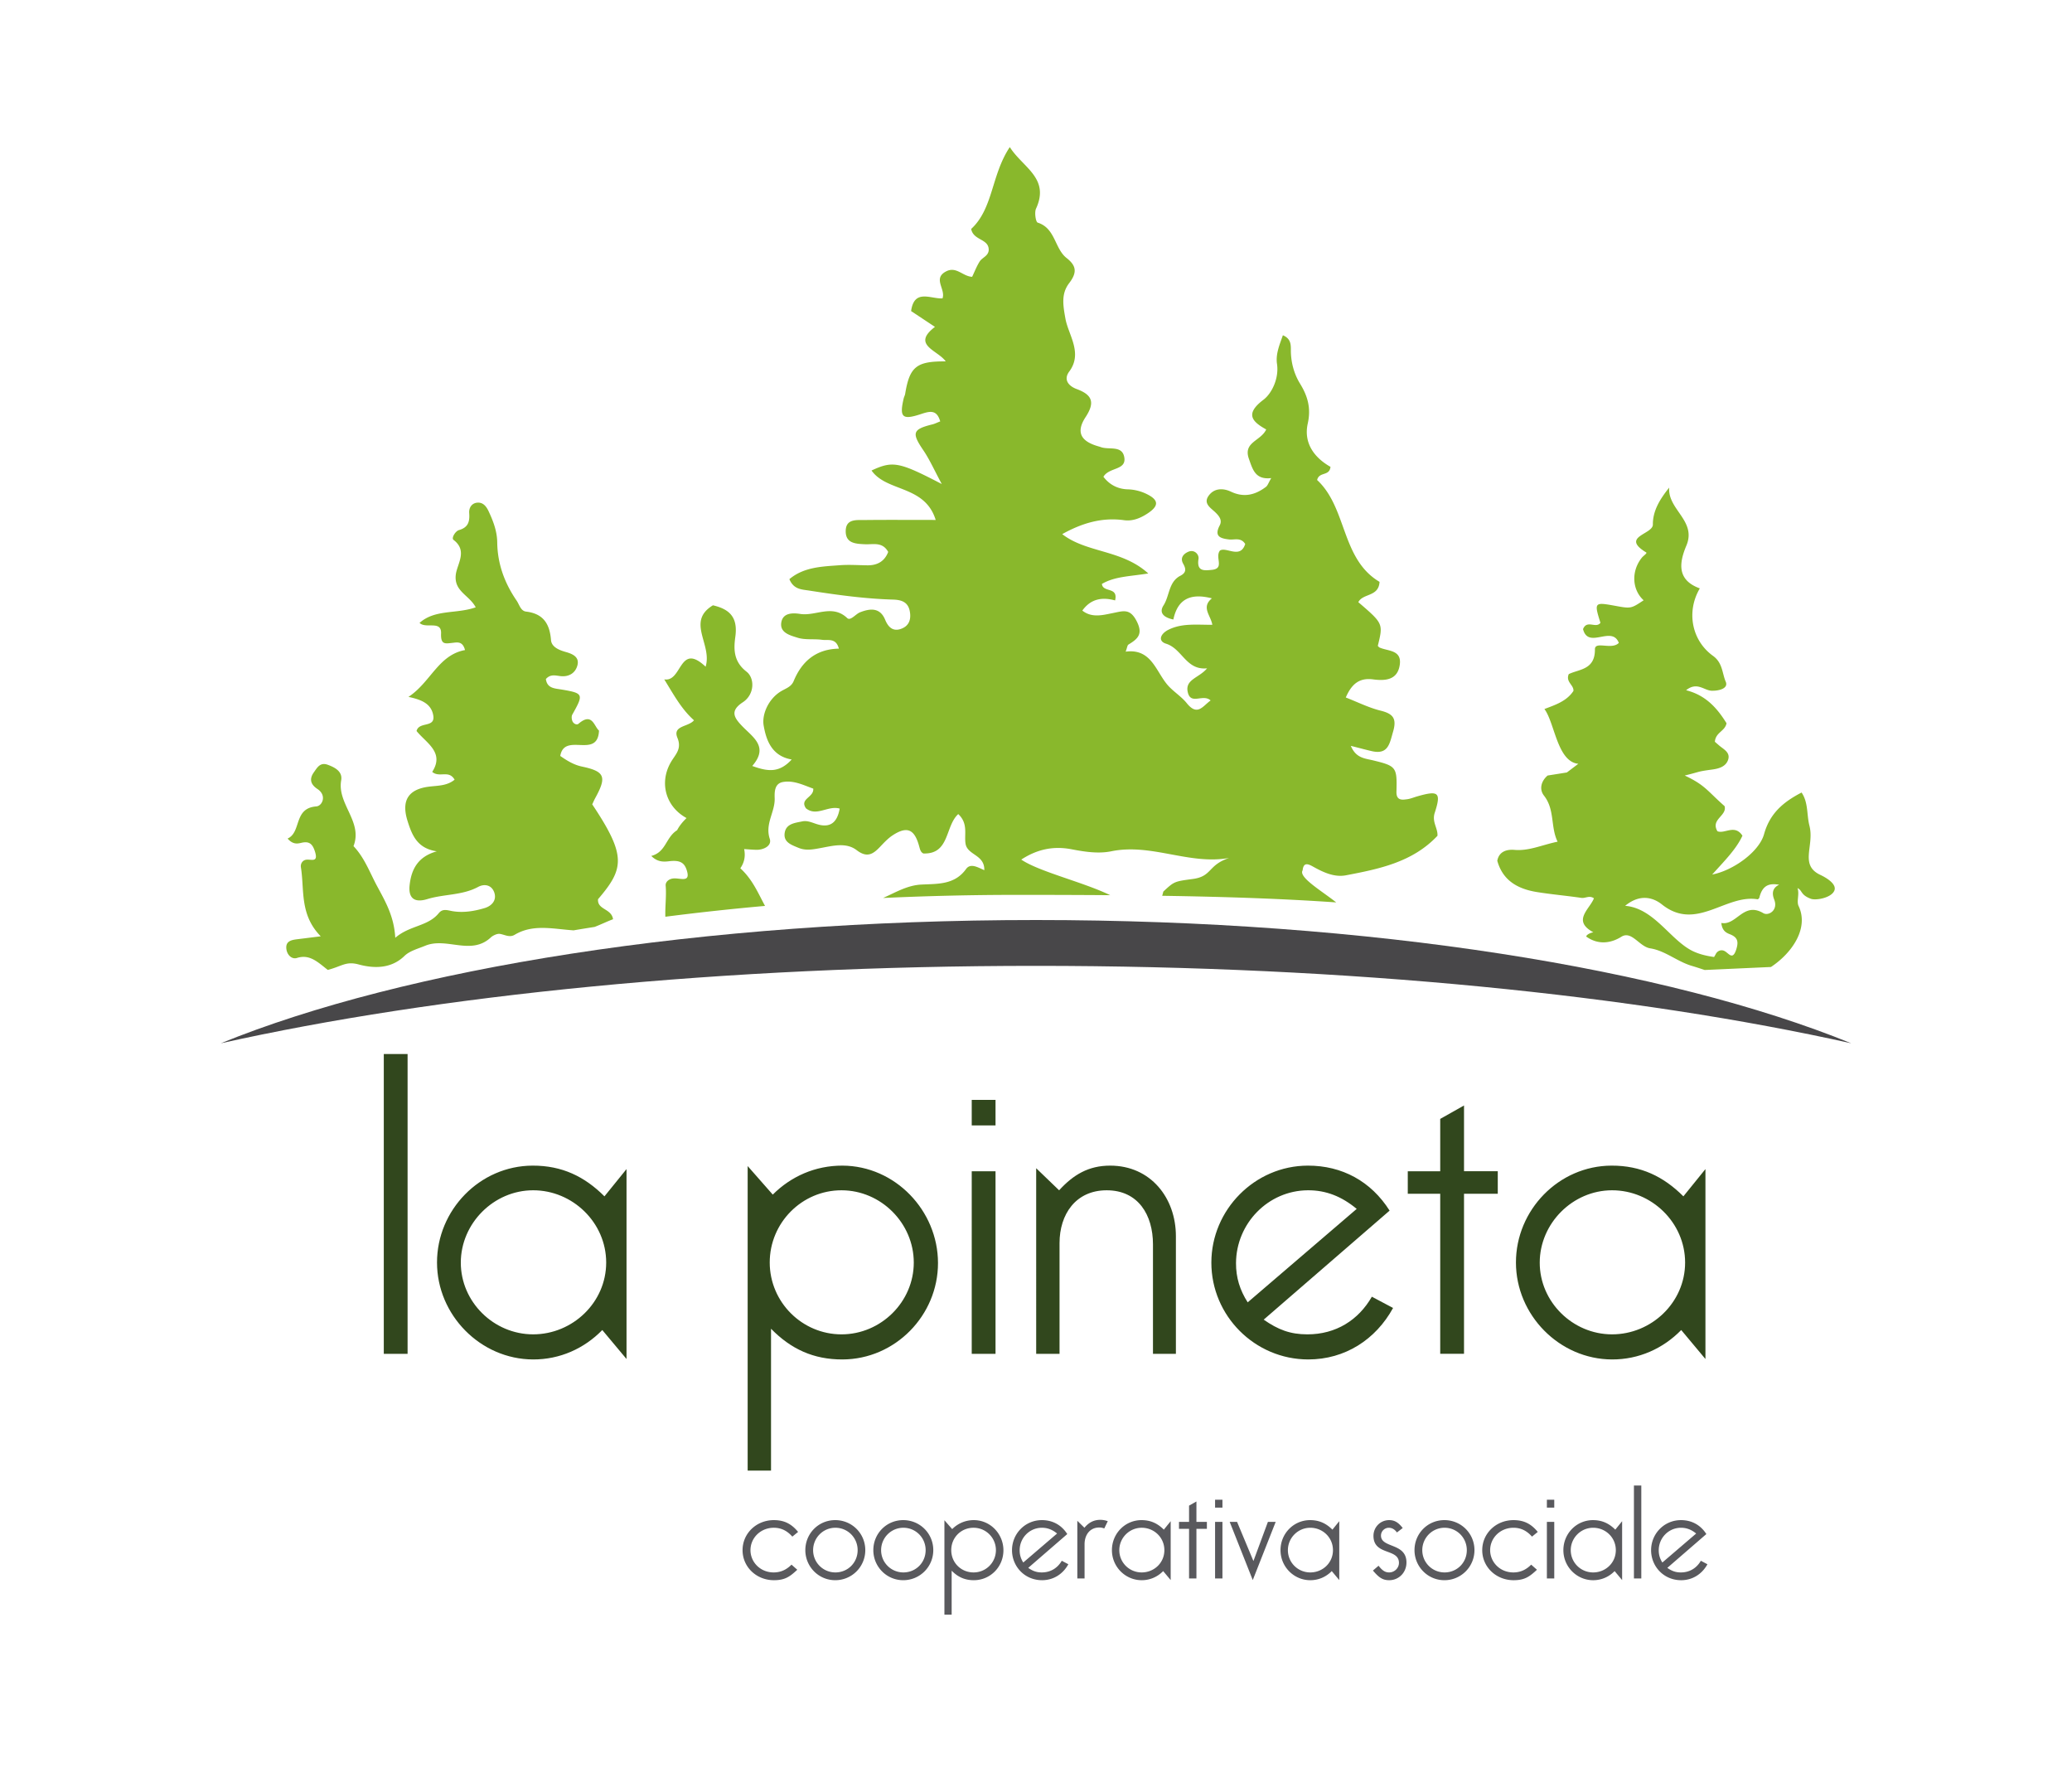 <svg xmlns="http://www.w3.org/2000/svg" width="663.75" height="572.5" viewBox="0 0 663.75 572.5"><defs><clipPath id="a"><path d="M0 458h531V0H0v458z"/></clipPath><clipPath id="b"><path d="M0 458h531V0H0v458z"/></clipPath></defs><g clip-path="url(#a)" transform="matrix(1.25 0 0 -1.25 0 572.5)"><path d="M98.356 187.903h6.098v-76.83h-6.098v76.83m38.254-34.923c-10.08-.015-18.5-8.461-18.518-18.514-.016-10.078 8.425-18.396 18.517-18.404 10.134-.008 18.743 8.167 18.74 18.405-.005 10.24-8.599 18.53-18.74 18.514m18.296-1.553l5.656 6.986c0-16.224-.002-32.447 0-48.67l-6.21 7.426c-4.657-4.767-10.893-7.564-17.742-7.54-13.512.052-24.604 11.396-24.615 24.837-.01 13.434 10.947 24.796 24.504 24.833 7.52.02 13.306-2.771 18.407-7.872m60.761-35.367c10.103.005 18.517 8.332 18.512 18.405-.004 10.074-8.382 18.501-18.512 18.514-10.155.014-18.416-8.335-18.405-18.513.01-10.15 8.295-18.41 18.405-18.406m-24.06 43.128l6.433-7.315c4.657 4.656 10.889 7.449 17.849 7.426 13.556-.046 24.481-11.553 24.496-24.945.016-13.425-10.956-24.695-24.496-24.724-7.412-.015-13.194 2.66-18.295 7.872V81.139h-5.987v78.05zm57.424-1.331h6.097v-46.786l-6.098.001c.003 15.595.001 31.19.001 46.785m0 18.294h6.097v-6.542h-6.097v6.542zm16.517-65.08c-.003 15.854 0 31.708-.001 47.563l5.876-5.655c3.658 3.991 7.537 6.32 13.08 6.32 10.419 0 16.849-8.316 16.849-18.073v-30.155h-5.875v28.05c0 7.54-3.77 13.858-11.861 13.858-7.98 0-12.083-6.209-12.083-13.526v-28.382h-5.985zm51.211 23.283c-.022-3.747.999-6.984 2.995-10.09 9.308 7.988 18.625 15.965 27.936 23.948-3.88 3.215-7.9 4.797-12.527 4.768-10.188-.064-18.343-8.5-18.404-18.626m34.813-8.647c2.174-1.155 3.26-1.73 5.435-2.884-4.436-8.092-12.31-13.194-21.732-13.193-13.727.001-24.848 11.212-24.835 24.833.012 13.515 11.114 24.808 24.723 24.835 8.742.018 16.189-3.99 20.957-11.53l-32.267-27.938c3.657-2.55 6.765-3.77 11.2-3.77 7.319 0 13.084 3.658 16.519 9.646m17.519-14.635v41.021h-8.314v5.765h8.315v13.415l6.099 3.438v-16.853h8.649v-5.765h-8.65v-41.02h-6.098zm44.02 41.908c-10.079-.016-18.5-8.465-18.517-18.515-.016-10.072 8.423-18.395 18.517-18.403 10.135-.008 18.744 8.169 18.74 18.405-.006 10.238-8.6 18.53-18.74 18.514m18.297-1.553l5.653 6.986v-48.671l-6.208 7.427c-4.656-4.767-10.894-7.564-17.742-7.54-13.509.053-24.604 11.389-24.613 24.837-.01 13.442 10.948 24.796 24.503 24.833 7.518.02 13.307-2.771 18.407-7.872" fill="#31471d"/></g><path d="M253.557 501.192c-1.59 1.59-3.394 2.492-5.714 2.492-4.34 0-7.433-3.351-7.433-7.132 0-3.91 3.223-7.175 7.476-7.175 2.449 0 4.34 1.031 5.93 2.836l1.847-1.504c-2.235-2.75-4.64-3.78-7.777-3.78-5.585 0-10.01 4.253-10.01 9.623 0 5.414 4.468 9.624 10.053 9.624 3.609 0 5.156-1.203 7.476-3.351l-1.848-1.633zm14.007 4.984a9.608 9.608 0 0 0 9.624-9.624c0-5.413-4.34-9.624-9.624-9.624-5.37 0-9.581 4.297-9.581 9.624 0 5.242 4.21 9.624 9.58 9.624zm7.175-9.624c0 3.996-3.137 7.132-7.132 7.132a7.114 7.114 0 0 1-7.132-7.132c0-3.91 3.136-7.175 7.132-7.175 3.952 0 7.132 3.18 7.132 7.175zm14.608 9.624a9.608 9.608 0 0 0 9.624-9.624c0-5.413-4.34-9.624-9.624-9.624-5.37 0-9.581 4.297-9.581 9.624 0 5.242 4.21 9.624 9.58 9.624zm7.175-9.624c0 3.996-3.137 7.132-7.132 7.132a7.114 7.114 0 0 1-7.132-7.132c0-3.91 3.136-7.175 7.132-7.175 3.952 0 7.132 3.18 7.132 7.175zm6.015 20.666h2.32v-14.092c1.976 2.019 4.21 3.05 7.089 3.05 5.328 0 9.495-4.296 9.495-9.58 0-5.243-4.167-9.668-9.495-9.668-2.707 0-5.113 1.074-6.917 2.879l-2.492-2.836v30.247zm2.19-20.666c0-4.081 3.18-7.175 7.133-7.175 4.039 0 7.175 3.265 7.175 7.175a7.124 7.124 0 0 1-7.175 7.132c-3.953 0-7.132-3.093-7.132-7.132zm29.002 7.132c-1.719 0-2.922-.472-4.34-1.46l12.503-10.828c-1.847-2.921-4.726-4.468-8.12-4.468-5.414 0-9.581 4.382-9.581 9.624 0 5.242 4.081 9.624 9.624 9.624 3.652 0 6.702-1.976 8.42-5.113l-2.104-1.117c-1.332 2.32-3.566 3.738-6.402 3.738zm.043-14.307c1.804 0 3.351.602 4.855 1.848l-10.827 9.28c-.774-1.203-1.16-2.45-1.16-3.91 0-3.953 3.136-7.218 7.132-7.218zm21.095-2.105a6.687 6.687 0 0 0-2.406-.43c-2.062 0-3.695.86-5.07 2.535l-2.277-2.234v18.475h2.32v-10.956c0-2.922 1.633-5.37 4.727-5.37.601 0 .945.085 1.59.3l1.116-2.32zm10.827-.344c-5.284 0-9.495 4.297-9.495 9.624 0 5.328 4.297 9.624 9.538 9.624 2.664 0 5.07-1.074 6.875-2.921l2.406 2.878v-18.861l-2.192 2.707c-1.976-1.977-4.21-3.05-7.132-3.05zm7.304 9.624c0 4.082-3.308 7.132-7.26 7.132-3.996 0-7.176-3.18-7.176-7.132 0-3.91 3.18-7.175 7.175-7.175 3.953 0 7.261 3.094 7.261 7.175zm10.269 9.066V489.72h3.351v-2.234h-3.351v-6.53l-2.363 1.331v5.199h-3.223v2.234h3.223v15.897h2.363zm5.972 0h2.363v-18.131h-2.363v18.13zm0-22.686h2.363v-2.534h-2.363v2.534zm12.073 23.201l7.347-18.646h-2.492l-4.64 12.545-5.242-12.545h-2.363l7.39 18.646zm18.388-19.205c-5.284 0-9.495 4.297-9.495 9.624 0 5.328 4.297 9.624 9.539 9.624 2.663 0 5.07-1.074 6.874-2.921l2.406 2.878v-18.861l-2.191 2.707c-1.977-1.977-4.21-3.05-7.132-3.05zm7.305 9.624c0 4.082-3.309 7.132-7.261 7.132-3.996 0-7.175-3.18-7.175-7.132 0-3.91 3.179-7.175 7.175-7.175 3.952 0 7.26 3.094 7.26 7.175zm22.341-7.089c-1.289-1.676-2.492-2.535-4.34-2.535-2.878 0-5.026 2.32-5.026 5.027 0 6.402 8.163 3.91 8.163 8.679 0 1.632-1.418 3.05-3.136 3.05-1.29 0-2.192-.601-3.395-2.148l-1.804 1.547c1.804 2.105 3.007 3.093 5.199 3.093 3.093 0 5.542-2.449 5.542-5.671 0-6.402-8.163-4.511-8.163-8.636 0-1.418 1.203-2.492 2.492-2.492 1.117 0 1.976.602 2.62 1.504l1.848-1.418zm13.362 16.713a9.608 9.608 0 0 0 9.624-9.624c0-5.413-4.34-9.624-9.624-9.624-5.37 0-9.581 4.297-9.581 9.624 0 5.242 4.21 9.624 9.581 9.624zm7.175-9.624c0 3.996-3.136 7.132-7.132 7.132a7.114 7.114 0 0 1-7.132-7.132c0-3.91 3.136-7.175 7.132-7.175 3.953 0 7.132 3.18 7.132 7.175zm20.623 4.64c-1.59 1.59-3.394 2.492-5.714 2.492-4.34 0-7.433-3.351-7.433-7.132 0-3.91 3.222-7.175 7.476-7.175 2.449 0 4.339 1.031 5.929 2.836l1.847-1.504c-2.234-2.75-4.64-3.78-7.776-3.78-5.586 0-10.011 4.253-10.011 9.623 0 5.414 4.468 9.624 10.054 9.624 3.609 0 5.155-1.203 7.475-3.351l-1.847-1.633zm5.027 4.426h2.363v-18.131h-2.363v18.13zm0-22.686h2.363v-2.534h-2.363v2.534zm14.779 3.996c-5.284 0-9.495 4.297-9.495 9.624 0 5.328 4.297 9.624 9.538 9.624 2.664 0 5.07-1.074 6.875-2.921l2.406 2.878v-18.861l-2.191 2.707c-1.977-1.977-4.21-3.05-7.133-3.05zm7.304 9.624c0 4.082-3.308 7.132-7.26 7.132-3.996 0-7.176-3.18-7.176-7.132 0-3.91 3.18-7.175 7.175-7.175 3.953 0 7.261 3.094 7.261 7.175zm5.801 9.066h2.363v-29.775h-2.363v29.775zm15.037-1.934c-1.718 0-2.921-.472-4.34-1.46l12.503-10.828c-1.847-2.921-4.726-4.468-8.12-4.468-5.413 0-9.58 4.382-9.58 9.624 0 5.242 4.08 9.624 9.623 9.624 3.652 0 6.703-1.976 8.421-5.113l-2.105-1.117c-1.332 2.32-3.566 3.738-6.402 3.738zm.043-14.307c1.805 0 3.351.602 4.855 1.848l-10.827 9.28c-.773-1.203-1.16-2.45-1.16-3.91 0-3.953 3.136-7.218 7.132-7.218z" style="-inkscape-font-specification:CaponeCGLight" font-weight="400" font-size="34.371" font-family="Capone CG Light" fill="#59595d"/><g clip-path="url(#b)" transform="matrix(1.25 0 0 -1.25 0 572.5)"><path d="M189.727 235.494c1.177 1.708 1.294 3.334.98 4.924 1.035-.073 2.067-.162 3.107-.188 1.843-.043 4.058.997 3.45 2.832-1.27 3.843 1.401 6.897 1.265 10.41-.065 1.735.02 3.775 2.142 4.135 2.775.477 5.281-.826 7.744-1.699.221-2.269-3.582-2.572-1.869-5.044 2.732-2.212 5.65.794 8.641-.073-.635-3.645-2.498-5.04-5.867-3.974-1.232.386-2.41.968-3.718.695-1.86-.39-4.12-.58-4.499-2.9-.399-2.432 1.7-3.118 3.512-3.87 1.892-.789 3.69-.424 5.627-.072 3.109.568 6.583 1.547 9.302-.534 2.645-2.025 4.18-1.046 5.974.837 1.03 1.081 2.071 2.215 3.313 3.015 3.623 2.337 5.501 1.532 6.692-2.728.232-.832.378-1.647 1.118-1.97 6.771-.232 5.518 6.974 8.932 10.095 2.612-2.433 1.49-5.208 1.872-7.587.481-2.995 4.912-2.755 4.81-6.79-1.67.715-3.527 1.896-4.677.296-2.938-4.087-7.305-3.769-11.463-3.984-3.615-.182-6.629-2.033-9.798-3.434 11.271.518 22.762.796 34.44.796 8.337 0 16.234-.024 23.757-.083-6.871 3.352-18.237 6.017-22.79 9.125 4.15 2.704 8.329 3.52 12.896 2.641 3.37-.648 6.875-1.192 10.21-.507 10.299 2.091 19.952-3.57 30.172-1.715-5.521-1.835-4.304-4.72-9.324-5.39-4.744-.632-4.744-.632-7.547-3.225a20.321 20.321 0 0 0-.291-1.082c16.535-.255 31.176-.76 44.594-1.696-3.618 2.895-9.733 6.446-8.606 8.215.212 2.045 1.28 1.73 2.587 1.004 2.651-1.479 5.495-2.85 8.528-2.27 8.537 1.627 17.09 3.373 23.441 10.122.13 1.987-1.48 3.52-.693 5.912 1.703 5.234.955 5.746-4.44 4.204-1-.282-1.95-.72-3.003-.789-1.522-.23-2.42.162-2.374 1.971.174 6.283-.015 6.572-5.927 8.014-2.127.523-4.438.54-5.766 3.734 2.244-.565 3.785-.988 5.346-1.35 4.273-.982 4.592 1.956 5.488 5.004.99 3.403-.037 4.585-3.228 5.374-3 .744-5.829 2.175-8.897 3.368 1.441 3.325 3.358 5.112 6.963 4.641 3.133-.408 6.342-.224 6.881 3.807.5 3.78-3.029 3.388-5.186 4.353-.179.08-.302.28-.455.42 1.401 5.713 1.401 5.713-4.988 11.203 1.15 2.316 5.232 1.313 5.435 5.207-9.89 5.871-8.263 18.936-15.996 26.098.522 2.207 3.174.895 3.424 3.378-4.119 2.331-6.94 6.064-5.824 11.1.87 3.924.006 6.98-1.959 10.188-1.455 2.363-2.232 5.04-2.359 7.885-.067 1.637.341 3.534-2.055 4.543-.842-2.4-1.88-4.817-1.51-7.325.565-3.816-1.414-7.642-3.445-9.179-4.879-3.676-2.902-5.647.68-7.635-1.387-3-5.967-3.209-4.434-7.528.982-2.776 1.65-5.405 5.72-4.935-.71-1.209-.898-1.908-1.36-2.254-2.729-2.059-5.604-2.806-8.946-1.233-2.04.967-4.375.952-5.79-1.119-1.345-1.97.651-3.073 1.79-4.187 1.016-.988 1.795-2.017 1.098-3.342-1.473-2.81.168-3.33 2.4-3.59 1.381-.163 3.012.612 4.141-1.158-1.23-3.929-4.82-.668-6.467-1.676-1.389-1.778 1.318-4.617-2.104-4.957-1.964-.193-3.908-.428-3.396 2.807.178 1.115-1.035 2.506-2.619 1.83-1.182-.507-2.174-1.548-1.313-3.058.754-1.323.838-2.289-.726-3.095-3.032-1.563-2.725-5.124-4.307-7.586-1.219-1.886.025-3.116 2.52-3.622 1.05 5.003 4.134 6.911 9.877 5.422-2.834-2.296-.274-4.377.11-6.78-4.15-.006-7.79.437-11.21-1.246-2.098-1.036-2.824-2.912-.645-3.596 4.188-1.314 5.094-6.845 10.508-6.312-2.11-2.529-5.818-2.828-4.908-6.267.82-3.13 3.881-.2 5.818-1.96-2.043-1.46-3.373-4.126-6.125-.69-1.252 1.556-3.029 2.702-4.482 4.186-3.37 3.456-4.293 9.907-11.168 9.008.398 1.067.432 1.637.707 1.81 2.361 1.443 3.842 2.645 2.102 6.022-1.72 3.33-3.424 2.577-6.164 2.04-2.38-.467-5.292-1.319-7.749.652 2.327 3.241 5.375 3.42 8.397 2.604.857 3.613-3.125 1.898-3.38 4.224 3.306 1.945 7.144 1.914 11.882 2.683-6.766 6.158-15.779 5.206-22.052 10.08 5.007 2.796 10.148 4.36 15.851 3.57 2.217-.304 4.224.538 6.043 1.74 2.931 1.935 2.865 3.425-.198 4.941a11.693 11.693 0 0 1-4.92 1.228c-2.578.083-4.695 1.208-6.216 3.221 1.468 2.536 6.064 1.568 5.316 5.145-.625 2.978-3.994 1.673-6.058 2.483-.2.073-.409.126-.618.188-4.443 1.275-5.728 3.618-3.232 7.445 2.502 3.805 1.738 5.745-2.283 7.225-1.998.743-3.46 2.368-1.887 4.481 3.523 4.721-.218 9.4-.963 13.482-.673 3.67-1.093 6.504.945 9.17 2.057 2.694 1.895 4.433-.652 6.431-3.106 2.431-2.849 7.64-7.413 9.075-.5.156-.879 2.604-.427 3.588 3.606 7.841-3.4 10.518-6.724 15.772-4.776-7.163-4.216-15.74-9.897-20.98.574-3.032 4.56-2.437 4.498-5.415-.103-1.539-1.666-1.889-2.323-2.929-.77-1.223-1.292-2.598-1.925-3.916-2.392.08-4.046 2.777-6.704 1.37-3.454-1.824-.026-4.538-.894-6.9-3.027-.179-7.25 2.523-8.046-3.252 1.906-1.26 3.84-2.547 6.115-4.053-6.113-4.652.762-5.98 2.76-8.845-7.544.072-9.257-1.397-10.395-8.309-.07-.41-.297-.798-.39-1.217-1.116-4.82-.37-5.578 4.53-3.94 2.331.776 3.983 1.075 4.842-1.909-.849-.33-1.398-.614-1.98-.758-5.113-1.255-5.367-2.198-2.382-6.588 1.67-2.457 2.88-5.223 4.761-8.705-10.984 5.724-12.572 5.99-18 3.467 3.91-5.563 13.655-3.682 16.441-12.668-6.713 0-12.46.046-18.21-.02-2.067-.027-4.78.35-4.848-2.752-.073-3.262 2.544-3.35 5.025-3.46 2.027-.085 4.4.686 5.861-1.966-.908-2.368-2.722-3.46-5.332-3.429-2.352.025-4.72.203-7.06.025-4.529-.339-9.188-.434-12.93-3.57 1.096-2.65 3.137-2.629 5.001-2.917 7.16-1.115 14.334-2.113 21.587-2.322 2.144-.063 3.817-.623 4.264-2.964.35-1.834-.02-3.53-1.832-4.366-2.21-1.019-3.592.017-4.47 2.15-1.319 3.204-3.849 2.932-6.43 1.928-1.15-.444-2.456-2.279-3.305-1.479-3.846 3.64-8.08.43-12.048 1.057-1.923.303-4.34.292-4.812-2.035-.562-2.796 2.264-3.46 4.108-4.05 1.966-.628 4.233-.258 6.338-.55 1.49-.21 3.546.57 4.281-2.259-5.799-.109-9.478-3.195-11.586-8.318-.639-1.552-2.17-1.918-3.414-2.712-3.16-2.019-4.759-5.929-4.274-8.686.603-3.407 1.883-7.794 7.184-8.692-3.162-3.436-6.025-3.149-10.107-1.658 4.306 4.945.148 7.355-2.613 10.242-2.01 2.101-3.204 3.857.192 6.08 3.057 2.002 3.084 6.195.946 7.847-3.464 2.682-3.262 6.006-2.857 9 .682 5.026-1.578 7.03-5.745 8.003-6.927-4.189-.106-10.018-1.879-15.733-6.822 6.442-5.965-4.029-10.597-3.246 2.52-4.104 4.44-7.648 7.621-10.488-1.427-1.746-5.558-1.307-4.246-4.495 1.191-2.908-.543-4.267-1.687-6.253-3.063-5.317-1.257-11.44 4.025-14.305-1.158-1.119-1.936-2.17-2.413-3.11-2.964-1.86-2.794-5.583-6.622-6.599 1.562-1.568 3.104-1.53 4.494-1.363 2.881.36 4.037-.346 4.654-2.494.881-3.038-1.689-1.774-3.428-1.904-1.312-.109-2.115-.962-2.037-1.839.23-2.613-.164-5.29-.08-7.983a657.596 657.596 0 0 0 25.543 2.774c-1.807 3.336-3.202 6.783-6.33 9.643M157.11 222.44c-.407 2.797-4.067 2.384-3.85 5.129 6.697 7.836 7.341 11.092-1.485 24.305.25.533.492 1.113.795 1.662 2.982 5.432 2.42 6.79-3.428 8.025-2.098.439-3.83 1.516-5.562 2.723 1.085 6.207 9.611-.914 9.931 6.499-1.248 1.014-1.709 4.79-5.232 1.762-.517-.44-1.315.047-1.563.61-.222.498-.298 1.297-.044 1.732 2.925 5.2 2.882 5.458-2.662 6.399-1.909.32-3.782.293-4.116 2.703 1.166 1.317 2.446.899 3.706.753 2.197-.262 3.882.788 4.386 2.791.535 2.123-1.25 2.895-2.997 3.392-1.712.477-3.642 1.271-3.78 3.055-.334 4.196-1.992 6.77-6.405 7.297-1.382.178-1.7 1.788-2.416 2.823-3.08 4.491-4.892 9.405-4.96 14.905-.032 2.844-1.017 5.437-2.202 7.967-.564 1.208-1.374 2.295-2.809 2.223-1.523-.084-2.273-1.323-2.173-2.666.16-2.18-.223-3.676-2.613-4.366-.944-.27-2.01-2.055-1.407-2.515 3.736-2.822.868-6.215.573-8.992-.448-4.225 3.44-5.129 5.118-8.286-4.978-1.76-10.394-.45-14.393-3.99 1.573-1.605 5.655.753 5.513-2.707-.123-2.964 1.088-2.603 2.885-2.416 1.255.135 2.636.496 3.252-1.84-6.838-1.249-8.8-8.259-14.495-12.003 3.287-.696 5.882-1.705 6.368-4.82.49-3.189-3.674-1.419-4.294-3.923 2.477-3.074 7.233-5.473 4.012-10.476 1.871-1.589 4.251.601 5.737-1.996-1.94-1.6-4.309-1.507-6.527-1.783-5.347-.654-7.159-3.567-5.55-8.737 1.155-3.702 2.5-7.094 7.514-7.838-4.838-1.352-6.52-4.599-6.963-8.668-.359-3.283 1.166-4.609 4.537-3.574 4.282 1.317 8.938.918 13.023 3.121 1.72.92 3.567.434 4.175-1.552.596-1.967-.772-3.348-2.506-3.87-2.658-.795-5.433-1.259-8.227-.795-1.267.21-2.492.753-3.523-.498-2.797-3.444-7.426-3.099-11.155-6.323-.322 5.57-2.554 9.32-4.674 13.27-1.882 3.505-3.226 7.275-6.033 10.217 2.45 6.254-4.224 10.791-3.158 16.856.39 2.232-1.506 3.283-3.439 3.994-1.969.717-2.71-.746-3.55-1.914-1.208-1.692-.915-3.094.91-4.296 2.468-1.631 1.255-4.35-.31-4.463-5.884-.451-3.732-6.598-7.343-8.236 1.283-1.473 2.4-1.358 3.396-1.12 2.06.514 2.965-.124 3.623-2.23.933-2.98-1.056-1.85-2.308-2.082-.94-.172-1.443-1.06-1.3-1.937.936-5.805-.38-12.104 5.081-17.678-3.094-.387-4.566-.57-6.036-.752-1.579-.193-3.087-.53-2.747-2.641.238-1.47 1.428-2.556 2.683-2.16 3.281 1.052 5.37-1.088 7.907-3.062 3.595.924 4.636 2.286 7.887 1.408 4.006-1.082 8.382-1.121 11.784 2.193 1.32 1.287 3.563 1.87 5.303 2.598 5.498 2.273 11.77-2.64 16.862 2.177.33.307 1.492 1.007 2.323.85 1.231-.213 2.45-.991 3.722-.228 4.732 2.829 9.835 1.494 15.107 1.143 1.786.303 3.592.593 5.4.882 1.606.615 3.201 1.403 4.722 1.969m297.568 5.044c1.088-2.75-1.463-4.28-2.807-3.479-5.078 3.012-6.841-3.256-10.744-2.523.207-1.945 1.188-2.494 2.139-2.866 1.98-.763 2.359-1.808 1.689-3.909-.947-2.977-1.927-.91-3.086-.377-.873.396-1.793-.042-2.18-.842-.13-.267-.282-.48-.417-.727-1.658.241-3.334.57-5.088 1.34-5.934 2.597-10.125 11.155-17.705 11.776 4.344 3.562 7.845 1.607 9.43.347 8.789-7.01 16.302 2.676 24.494 1.326.134-.019.42.246.468.414.85 3.523 2.883 3.666 5.078 3.32-1.537-.732-1.992-1.959-1.271-3.8m11.826 6.315c-5.453 2.556-1.46 7.476-2.8 12.621-.723 2.791-.253 5.918-2.01 8.488-4.71-2.44-8.133-5.342-9.62-10.68-1.25-4.512-7.916-9.31-13.29-10.335 3.333 3.681 6.208 6.581 7.755 9.954-1.98 3.032-4.57.366-6.414 1.146-1.81 3.063 2.508 3.92 1.844 6.42-4.45 3.92-4.934 5.362-10.221 7.852 4.23 1.024 2.97.983 7.024 1.532 1.668.224 3.562.716 4.125 2.598.52 1.788-1.125 2.561-2.25 3.503-.494.418-.97.846-1.172 1.014.176 2.446 2.615 2.692 2.984 4.757-2.344 3.77-5.238 7.163-10.36 8.455 2.84 2.272 4.595-.09 6.593-.132 1.894-.037 4.308.597 3.556 2.338-.922 2.148-.77 4.804-3.23 6.582-5.545 3.988-6.883 11.412-3.401 17.31-5.824 2.102-5.37 6.408-3.455 10.942 2.698 6.388-4.814 9.227-4.396 14.88-2.463-3.055-4.205-5.988-4.184-9.475 0-2.54-8.4-3.068-1.693-7.147.293-.176-.732-.846-1.11-1.307-2.785-3.44-2.554-8.218.438-10.942-3.248-2.16-3.248-2.16-7.391-1.4-5.25.951-5.32.872-3.68-4.37-1.134-1.569-3.46.888-4.458-1.622 1.35-5.26 7.388 1.066 9.174-3.524-1.813-1.902-6.15.575-6.127-1.663.033-5.264-4.03-5.044-6.707-6.342-.858-2.028 1.343-2.782 1.199-4.312-1.727-2.614-4.576-3.55-7.436-4.632 2.658-3.545 3.276-13.504 8.688-14.037l-2.938-2.223c-2.54-.407-2.468-.396-4.93-.783-1.72-1.465-2.175-3.576-.93-5.155 2.829-3.603 1.63-8.025 3.489-11.8-4.023-.826-7.316-2.43-11.101-2.097-1.795.152-3.911-.324-4.356-2.797 1.44-5.186 5.397-7.26 10.248-8.03 3.742-.595 7.528-.925 11.285-1.474 1.026-.168 2.05.722 3.233-.11-1.098-2.812-5.664-5.744-.156-8.704.015-.007-1.481-.25-1.846-1.078 2.99-2.176 6.258-1.814 9.033-.073 2.637 1.653 4.592-2.535 7.39-2.97 3.81-.586 6.93-3.386 10.643-4.485 1.112-.328 2.215-.695 3.324-1.062l16.983.77c5.586 3.711 9.726 10.048 7.086 15.61-.59 1.25.27 3.038-.285 4.601 1.304-.596.714-1.72 3.414-2.73 1.283-.484 5.357.226 6.056 2.166.592 1.666-2.187 3.283-3.617 3.952" fill="#89b82c"/><path d="M474.426 190.647c-47.016 19.139-123.063 31.589-208.922 31.589-85.87 0-161.918-12.45-208.93-31.59C111.83 202.974 185.1 210.49 265.49 210.49c80.404 0 153.677-7.517 208.935-19.843" fill="#484749"/></g></svg>